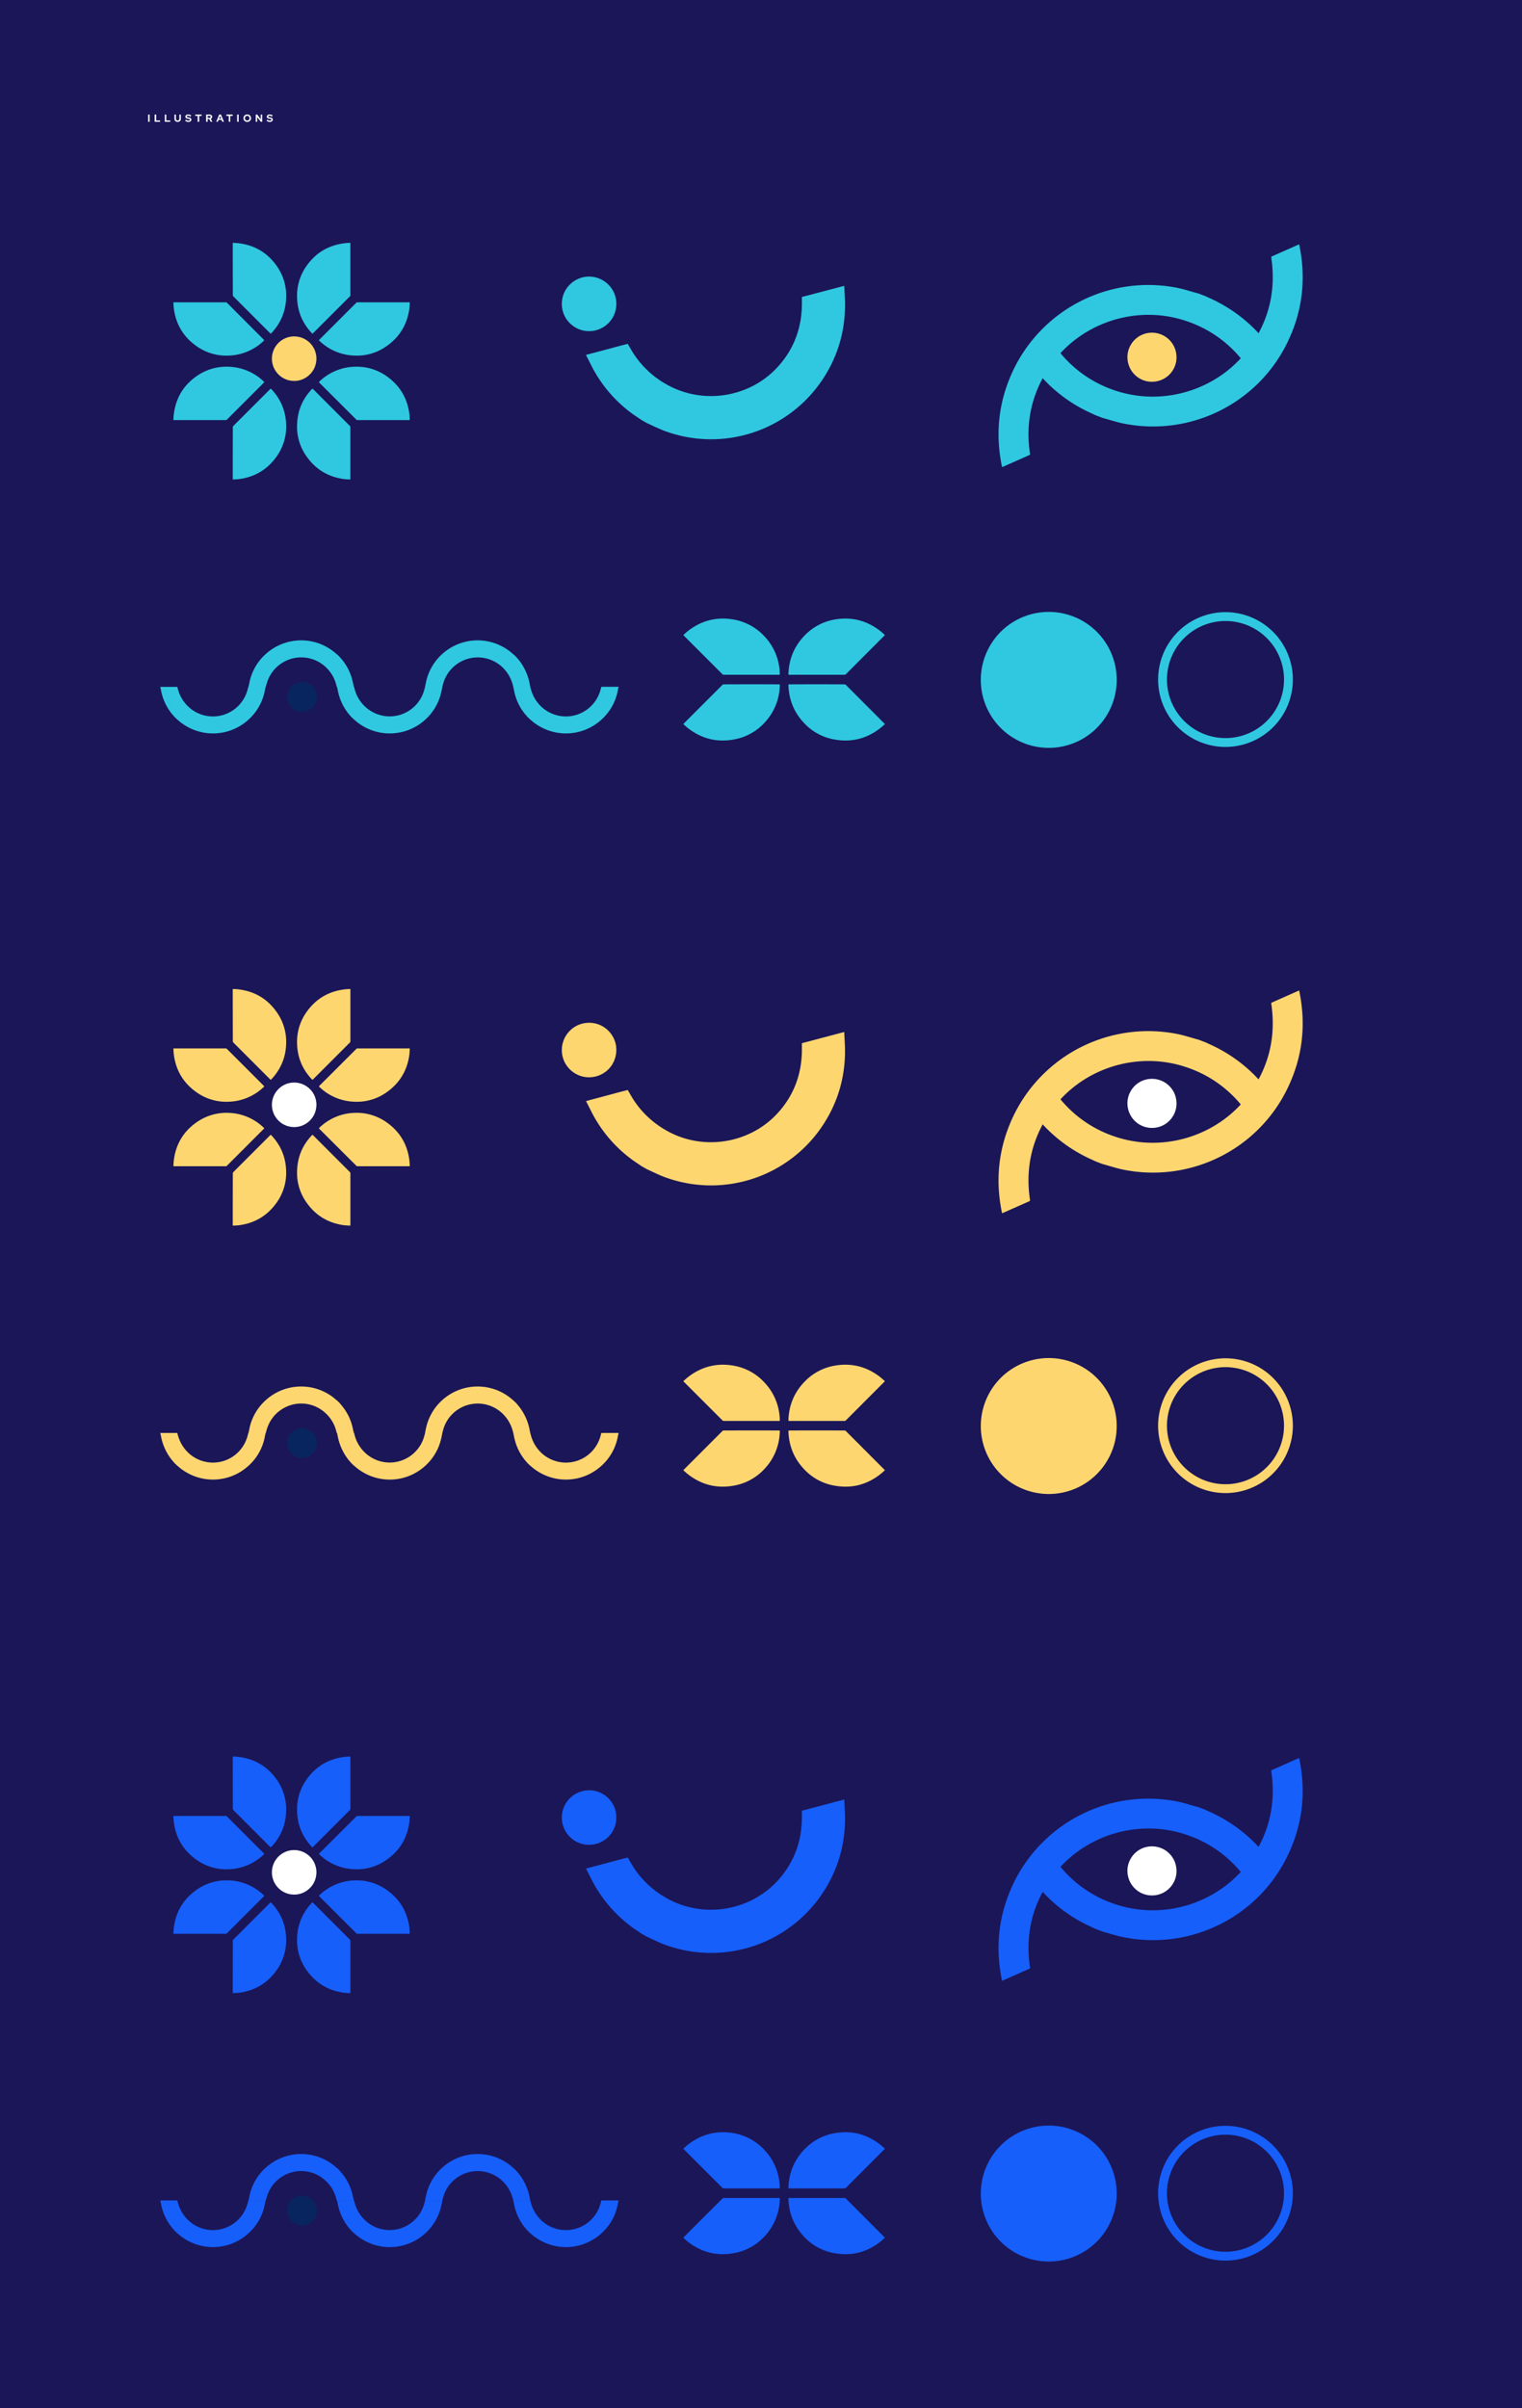 <svg id="Capa_1" data-name="Capa 1" xmlns="http://www.w3.org/2000/svg" viewBox="0 0 2065 3266">
  <rect width="2065" height="3266" fill="#1b1658"/>
  <path d="M201,165.2v-9.8h2v9.8Zm8.8,0v-9.8h2.1v8h5.3v1.8Zm13.8,0v-9.8h2v8H231v1.8Zm21.8-4.2a5.7,5.7,0,0,1-.3,1.8,4.2,4.2,0,0,1-.9,1.4,4.7,4.7,0,0,1-1.4.8,4.8,4.8,0,0,1-1.8.4,5.8,5.8,0,0,1-1.8-.4,5.7,5.7,0,0,1-1.3-.8,4.2,4.2,0,0,1-.9-1.4,5.7,5.7,0,0,1-.3-1.8v-5.6h2V161a2.4,2.4,0,0,0,2.4,2.5,2.2,2.2,0,0,0,1.6-.7,2.9,2.9,0,0,0,.7-1.8v-5.6h2Zm5.8,2.7,1.1-1.5a5.5,5.5,0,0,0,1.7,1.1,4.5,4.5,0,0,0,1.6.3,3.3,3.3,0,0,0,1.5-.3.9.9,0,0,0,.5-.9,1.1,1.1,0,0,0-.3-.8,3.3,3.3,0,0,0-1.3-.4l-1.9-.3a3.7,3.7,0,0,1-1.9-.9,2.4,2.4,0,0,1-.7-1.8,2.5,2.5,0,0,1,1.1-2.1,4.1,4.1,0,0,1,2.8-.8l2.1.3a6.7,6.7,0,0,1,1.9,1l-1.1,1.6-1.5-.9a4,4,0,0,0-1.5-.3,2.9,2.9,0,0,0-1.4.3.8.8,0,0,0-.4.8.9.9,0,0,0,.3.7,1.6,1.6,0,0,0,1.1.3l1.8.4a3.4,3.4,0,0,1,2.2.9,2.4,2.4,0,0,1,.7,1.8,2.6,2.6,0,0,1-1.1,2.3,4.5,4.5,0,0,1-3,.9,5.9,5.9,0,0,1-2.3-.5A6.7,6.7,0,0,1,251.2,163.7Zm13.7-6.5v-1.8h8.7v1.8h-3.3v8h-2.1v-8Zm14.8,8v-9.8h4.8l1.4.2,1,.7a1.6,1.6,0,0,1,.7.9,2.7,2.7,0,0,1,.3,1.2,3.1,3.1,0,0,1-.5,1.7,4.9,4.9,0,0,1-1.4,1.1l2.1,4h-2.2l-2-3.7h-2.2v3.7Zm4.6-8h-2.6v2.6h2.6a1.4,1.4,0,0,0,1.1-.4,1,1,0,0,0,.4-.9,1.3,1.3,0,0,0-.4-1A1.8,1.8,0,0,0,284.3,157.2Zm9.1,8,4-9.8h2.4l4,9.8h-2.2l-1-2.6h-4.1l-1,2.6Zm3.8-4.2H300l-1.4-3.6Zm9.9-3.8v-1.8h8.6v1.8h-3.3v8h-2v-8Zm14.7,8v-9.8h2v9.8Zm18.8-4.9a4.5,4.5,0,0,1-.4,2,3.6,3.6,0,0,1-1.1,1.6,4.6,4.6,0,0,1-1.6,1.1,7.1,7.1,0,0,1-2.1.4,6.5,6.5,0,0,1-2-.4,4.6,4.6,0,0,1-1.6-1.1,3.6,3.6,0,0,1-1.1-1.6,4.5,4.5,0,0,1-.4-2,4.8,4.8,0,0,1,.4-2,4.2,4.2,0,0,1,1.1-1.6,4.4,4.4,0,0,1,3.6-1.4,7.1,7.1,0,0,1,2.1.3,6.4,6.4,0,0,1,1.6,1.1,4.2,4.2,0,0,1,1.1,1.6A4.8,4.8,0,0,1,340.6,160.3Zm-2.1,0a2.3,2.3,0,0,0-.2-1.2,4.1,4.1,0,0,0-.7-1.1,2,2,0,0,0-.9-.6,2.8,2.8,0,0,0-1.3-.3l-1.2.3a3.3,3.3,0,0,0-1,.6,3.9,3.9,0,0,0-.6,1.1,2.4,2.4,0,0,0-.3,1.2,2.8,2.8,0,0,0,.3,1.3,3.3,3.3,0,0,0,.6,1l1,.7,1.2.2,1.3-.2a2.2,2.2,0,0,0,.9-.7,3.6,3.6,0,0,0,.7-1A2.7,2.7,0,0,0,338.5,160.3Zm8.5-4.9h2l4.8,6.4v-6.4h1.9v9.8h-1.8l-5-6.5v6.5H347Zm14.7,8.3,1.1-1.5a5.5,5.5,0,0,0,1.7,1.1,4.5,4.5,0,0,0,1.6.3,3.1,3.1,0,0,0,1.5-.3,1,1,0,0,0,.6-.9,1.2,1.2,0,0,0-.4-.8,3.3,3.3,0,0,0-1.3-.4l-1.9-.3a4.2,4.2,0,0,1-1.9-.9,2.4,2.4,0,0,1-.7-1.8,2.5,2.5,0,0,1,1.1-2.1,4.1,4.1,0,0,1,2.8-.8l2.1.3a6.7,6.7,0,0,1,1.9,1l-1,1.6-1.6-.9a4,4,0,0,0-1.5-.3,2.3,2.3,0,0,0-1.3.3.7.7,0,0,0-.5.8.9.9,0,0,0,.3.7,1.6,1.6,0,0,0,1.1.3l1.8.4a3.4,3.4,0,0,1,2.2.9,2.4,2.4,0,0,1,.7,1.8,2.6,2.6,0,0,1-1.1,2.3,4.5,4.5,0,0,1-3,.9,5.9,5.9,0,0,1-2.3-.5A6.7,6.7,0,0,1,361.7,163.7Z" fill="#fff"/>
  <path d="M236.8,972.5h.1l2.7,2.6.6.6h0l2,1.6h0a49.4,49.4,0,0,0,5.6,4.4h0a71.4,71.4,0,0,0,87.7-4.2h0a71,71,0,0,0,23.3-38.4h0l.3-1.3v-.4l1.3-5.9H337l-1,3.5A48.6,48.6,0,0,1,256.1,959h0a50.5,50.5,0,0,1-14.6-23.8l-1-3.6h-23l1.2,5.8a71.8,71.8,0,0,0,14.4,30.7h0l2.6,3h0Zm-13.3-36.1h0a38.9,38.9,0,0,0,1.2,4.9,65.7,65.7,0,0,0,12.2,23.8l2.4,2.8h0l1.2,1.4,2.3,2.3.5.4,2.3,1.9h0c1.6,1.3,3.2,2.7,5,3.9a66.7,66.7,0,0,0,71.5,3.4,66.7,66.7,0,0,1-71.5-3.4c-1.8-1.2-3.4-2.6-5-3.9l-2.3-1.9-.5-.4-2.3-2.3-1.2-1.4-2.4-2.8A67.7,67.7,0,0,1,223.5,936.4Zm117.2,0h0a50.3,50.3,0,0,1-2.8,8A50.3,50.3,0,0,0,340.7,936.4Z" fill="#2fc8e0" fill-rule="evenodd"/>
  <path d="M460.7,890.8h-.1l-2.6-2.6-.7-.6h0l-2-1.6h0a58.9,58.9,0,0,0-5.5-4.4h0a71.5,71.5,0,0,0-87.8,4.2h0a71,71,0,0,0-23.3,38.4h0a5.9,5.9,0,0,0-.2,1.3.6.6,0,0,0-.1.4l-1.3,5.9h23.4l1-3.5c3.6-12.9,11-23,22.3-29.8a48.5,48.5,0,0,1,57.6,5.8h0A49,49,0,0,1,456,928.1l1,3.6h23.1l-1.3-5.8a71.6,71.6,0,0,0-14.4-30.8h0l-2.6-3h0Zm13.4,36.1h0l-1.2-4.9a67.5,67.5,0,0,0-12.3-23.8l-2.4-2.8h0L457,894l-2.3-2.3-.5-.4-2.3-1.9h0c-1.6-1.3-3.2-2.7-4.9-3.9a66.8,66.8,0,0,0-68.3-5.1,66.8,66.8,0,0,1,68.3,5.1c1.7,1.2,3.3,2.6,4.9,3.9l2.3,1.9.5.4L457,894l1.2,1.4,2.4,2.8A66.7,66.7,0,0,1,474.1,926.9ZM360.8,916.3a60,60,0,0,0-4,10.5h0A60,60,0,0,1,360.8,916.3Z" fill="#2fc8e0" fill-rule="evenodd"/>
  <path d="M700.2,890.8h-.1l-2.7-2.6-.7-.6h0l-1.9-1.6h0a60.3,60.3,0,0,0-5.6-4.4h0a71.5,71.5,0,0,0-87.8,4.2h0a71.4,71.4,0,0,0-23.2,38.4h0l-.3,1.3a.6.6,0,0,1-.1.4l-1.2,5.9H600l1-3.5a48.7,48.7,0,0,1,79.9-24h0a50.5,50.5,0,0,1,14.6,23.8l1,3.6h23l-1.2-5.8a74,74,0,0,0-14.4-30.8h0l-2.6-3h0Zm13.3,36.1h0a38.9,38.9,0,0,0-1.2-4.9,65.7,65.7,0,0,0-12.2-23.8l-2.4-2.8h0l-1.2-1.4-2.3-2.3-.5-.4-2.3-1.9h0a47.8,47.8,0,0,0-5-3.9,66.7,66.7,0,0,0-68.4-5,66.7,66.7,0,0,1,68.4,5c1.8,1.2,3.4,2.6,5,3.9l2.3,1.9.5.4,2.3,2.3,1.2,1.4,2.4,2.8A67.7,67.7,0,0,1,713.5,926.9Zm-117.2-.1h0a57.8,57.8,0,0,1,4.6-11.8A57.8,57.8,0,0,0,596.3,926.8Z" fill="#2fc8e0" fill-rule="evenodd"/>
  <path d="M476.6,972.5h.1l2.7,2.6.7.6h0l1.9,1.6h0a60.3,60.3,0,0,0,5.6,4.4h0a71.5,71.5,0,0,0,87.8-4.2h0a71.4,71.4,0,0,0,23.2-38.4h0l.3-1.3a.6.6,0,0,1,.1-.4l1.2-5.9H576.8l-1,3.5A48.6,48.6,0,0,1,496,959h0a49.9,49.9,0,0,1-14.7-23.8l-.9-3.6H457.3l1.2,5.8a73,73,0,0,0,14.4,30.7h0l2.6,3h0Zm-13.3-36.1h0a38.9,38.9,0,0,0,1.2,4.9,65.7,65.7,0,0,0,12.2,23.8l2.4,2.8h0l1.2,1.4,2.3,2.3.5.4a21.1,21.1,0,0,1,2.3,1.9h0c1.6,1.3,3.2,2.7,5,3.9a66.7,66.7,0,0,0,71.5,3.4,66.7,66.7,0,0,1-71.5-3.4c-1.8-1.2-3.4-2.6-5-3.9a21.1,21.1,0,0,0-2.3-1.9l-.5-.4-2.3-2.3-1.2-1.4-2.4-2.8A67.7,67.7,0,0,1,463.3,936.4Zm117.2,0h0a50.3,50.3,0,0,1-2.8,8A50.3,50.3,0,0,0,580.5,936.4Z" fill="#2fc8e0" fill-rule="evenodd"/>
  <path d="M715.7,972.5h.1l2.7,2.6.6.6h0l2,1.6h0a58.9,58.9,0,0,0,5.5,4.4h.1a71.4,71.4,0,0,0,87.7-4.2h0a71,71,0,0,0,23.3-38.4h0l.3-1.3v-.4l1.3-5.9H815.9l-1,3.5A48.6,48.6,0,0,1,735,959h0a50.5,50.5,0,0,1-14.6-23.8l-1-3.6h-23l1.2,5.8A71.8,71.8,0,0,0,712,968.1h0l2.6,3h0Zm-13.3-36.1h0a38.9,38.9,0,0,0,1.2,4.9,65.7,65.7,0,0,0,12.2,23.8l2.4,2.8h0l1.2,1.4,2.3,2.3.5.4,2.3,1.9h0c1.6,1.3,3.2,2.7,5,3.9a66.7,66.7,0,0,0,71.5,3.4,66.7,66.7,0,0,1-71.5-3.4c-1.8-1.2-3.4-2.6-5-3.9l-2.3-1.9-.5-.4-2.3-2.3-1.2-1.4-2.4-2.8A67.7,67.7,0,0,1,702.4,936.4Zm117.2,0h0a50.3,50.3,0,0,1-2.8,8A50.3,50.3,0,0,0,819.6,936.4Z" fill="#2fc8e0" fill-rule="evenodd"/>
  <path d="M395.5,930.8a20.4,20.4,0,0,1,25.6-2.5,20.9,20.9,0,0,1,8.1,11,20.5,20.5,0,0,1-.7,13.6,20.1,20.1,0,0,1-9.2,10.1,20.4,20.4,0,0,1-13.5,2,20.3,20.3,0,0,1-16.2-19.9,20.3,20.3,0,0,1,1.5-7.7,19.6,19.6,0,0,1,4.4-6.6Z" fill="#092560"/>
  <path d="M236.8,1984.5h.1l2.7,2.6.6.6h0l2,1.6h0a49.4,49.4,0,0,0,5.6,4.4h0a71.3,71.3,0,0,0,87.7-4.2h0a70.6,70.6,0,0,0,23.3-38.4h0l.3-1.3v-.4l1.3-5.9H337l-1,3.6a48.6,48.6,0,0,1-79.9,23.9h0a51.3,51.3,0,0,1-14.6-23.9l-1-3.6h-23l1.2,5.8a72.8,72.8,0,0,0,14.4,30.8h0l2.6,3h0Zm-13.3-36.1h0a38.9,38.9,0,0,0,1.2,4.9,65.7,65.7,0,0,0,12.2,23.8l2.4,2.8h0l1.2,1.4,2.3,2.3.5.4,2.3,1.9h0a47.8,47.8,0,0,0,5,3.9,66.7,66.7,0,0,0,71.5,3.4,66.7,66.7,0,0,1-71.5-3.4,47.8,47.8,0,0,1-5-3.9l-2.3-1.9-.5-.4-2.3-2.3-1.2-1.4-2.4-2.8A67.7,67.7,0,0,1,223.5,1948.4Zm117.2.1h0a52.8,52.8,0,0,1-2.8,7.9A52.8,52.8,0,0,0,340.7,1948.5Z" fill="#fed670" fill-rule="evenodd"/>
  <path d="M460.7,1902.8h-.1l-2.6-2.6-.7-.6h0l-2-1.6h0a58.9,58.9,0,0,0-5.5-4.4h0a71.5,71.5,0,0,0-87.8,4.2h0a71,71,0,0,0-23.3,38.4h0a5.9,5.9,0,0,0-.2,1.3.6.6,0,0,0-.1.4l-1.3,5.9h23.4l1-3.5c3.6-12.9,11-23,22.3-29.8a48.4,48.4,0,0,1,57.6,5.9h0a49,49,0,0,1,14.6,23.8l1,3.6h23.1l-1.3-5.8a70.7,70.7,0,0,0-14.4-30.7h0c-.8-1.1-1.8-2.1-2.6-3.1h0Zm13.4,36.1h0l-1.2-4.9a67.5,67.5,0,0,0-12.3-23.8l-2.4-2.8h0L457,1906l-2.3-2.3-.5-.4-2.3-1.9h0c-1.6-1.3-3.2-2.7-4.9-3.9a66.8,66.8,0,0,0-68.3-5.1,66.8,66.8,0,0,1,68.3,5.1c1.7,1.2,3.3,2.6,4.9,3.9l2.3,1.9.5.4,2.3,2.3,1.2,1.4,2.4,2.8A66.7,66.7,0,0,1,474.1,1938.9Zm-113.3-10.6a58.1,58.1,0,0,0-4,10.6h0A58.1,58.1,0,0,1,360.8,1928.3Z" fill="#fed670" fill-rule="evenodd"/>
  <path d="M700.2,1902.8h-.1l-2.7-2.6-.7-.6h0l-1.9-1.6h0a60.3,60.3,0,0,0-5.6-4.4h0a71.5,71.5,0,0,0-87.8,4.2h0a71.4,71.4,0,0,0-23.2,38.4h0l-.3,1.3a.6.6,0,0,1-.1.4l-1.2,5.9H600l1-3.5a48.6,48.6,0,0,1,79.9-23.9h0a50.5,50.5,0,0,1,14.6,23.8l1,3.6h23l-1.2-5.8a73,73,0,0,0-14.4-30.7h0l-2.6-3.1h0Zm13.3,36.1h0a38.9,38.9,0,0,0-1.2-4.9,65.7,65.7,0,0,0-12.2-23.8l-2.4-2.8h0l-1.2-1.4-2.3-2.3-.5-.4-2.3-1.9h0c-1.6-1.3-3.2-2.7-5-3.9a66.7,66.7,0,0,0-68.4-5,66.7,66.7,0,0,1,68.4,5c1.8,1.2,3.4,2.6,5,3.9l2.3,1.9.5.4,2.3,2.3,1.2,1.4,2.4,2.8A67.7,67.7,0,0,1,713.5,1938.9Zm-117.2,0h0a56.5,56.5,0,0,1,4.6-11.9A56.5,56.5,0,0,0,596.3,1938.9Z" fill="#fed670" fill-rule="evenodd"/>
  <path d="M476.6,1984.5h.1l2.7,2.6.7.6h0l1.9,1.6h0a60.3,60.3,0,0,0,5.6,4.4h0a71.4,71.4,0,0,0,87.8-4.2h0a71.1,71.1,0,0,0,23.2-38.4h0l.3-1.3a.6.6,0,0,1,.1-.4l1.2-5.9H576.8l-1,3.6a48.6,48.6,0,0,1-79.8,23.9h0a50.7,50.7,0,0,1-14.7-23.9l-.9-3.6H457.3l1.2,5.8a74,74,0,0,0,14.4,30.8h0l2.6,3h0Zm-13.3-36.1h0a38.9,38.9,0,0,0,1.2,4.9,65.7,65.7,0,0,0,12.2,23.8l2.4,2.8h0l1.2,1.4,2.3,2.3.5.4,2.3,1.9h0a47.8,47.8,0,0,0,5,3.9,66.7,66.7,0,0,0,71.5,3.4,66.7,66.7,0,0,1-71.5-3.4,47.8,47.8,0,0,1-5-3.9l-2.3-1.9-.5-.4-2.3-2.3-1.2-1.4-2.4-2.8A67.7,67.7,0,0,1,463.3,1948.4Zm117.2.1h0a52.8,52.8,0,0,1-2.8,7.9A52.8,52.8,0,0,0,580.5,1948.5Z" fill="#fed670" fill-rule="evenodd"/>
  <path d="M715.7,1984.5h.1l2.7,2.6.6.6h0l2,1.6h0a58.9,58.9,0,0,0,5.5,4.4h.1a71.3,71.3,0,0,0,87.7-4.2h0a70.6,70.6,0,0,0,23.3-38.4h0l.3-1.3v-.4l1.3-5.9H815.9l-1,3.6a48.6,48.6,0,0,1-79.9,23.9h0a51.3,51.3,0,0,1-14.6-23.9l-1-3.6h-23l1.2,5.8a72.8,72.8,0,0,0,14.4,30.8h0l2.6,3h0Zm-13.3-36.1h0a38.9,38.9,0,0,0,1.2,4.9,65.7,65.7,0,0,0,12.2,23.8l2.4,2.8h0l1.2,1.4,2.3,2.3.5.4,2.3,1.9h0a47.8,47.8,0,0,0,5,3.9,66.7,66.7,0,0,0,71.5,3.4,66.7,66.7,0,0,1-71.5-3.4,47.8,47.8,0,0,1-5-3.9l-2.3-1.9-.5-.4-2.3-2.3-1.2-1.4-2.4-2.8A67.7,67.7,0,0,1,702.4,1948.4Zm117.2.1h0a52.8,52.8,0,0,1-2.8,7.9A52.8,52.8,0,0,0,819.6,1948.5Z" fill="#fed670" fill-rule="evenodd"/>
  <path d="M395.5,1942.8a20.4,20.4,0,0,1,25.6-2.5,20.9,20.9,0,0,1,8.1,11,20.5,20.5,0,0,1-.7,13.6,20.1,20.1,0,0,1-9.2,10.1,20.4,20.4,0,0,1-13.5,2,20.3,20.3,0,0,1-16.2-19.8,20.4,20.4,0,0,1,1.5-7.8,19.6,19.6,0,0,1,4.4-6.6Z" fill="#092560"/>
  <path d="M236.8,3025.5h.1l2.7,2.6.6.6h0l2,1.6h0a49.4,49.4,0,0,0,5.6,4.4h0a71.3,71.3,0,0,0,87.7-4.2h0a70.6,70.6,0,0,0,23.3-38.4h0l.3-1.3v-.4l1.3-5.9H337l-1,3.6a48.6,48.6,0,0,1-79.9,23.9h0a51.3,51.3,0,0,1-14.6-23.9l-1-3.6h-23l1.2,5.8a72.8,72.8,0,0,0,14.4,30.8h0l2.6,3h0Zm-13.3-36.1h0a38.9,38.9,0,0,0,1.2,4.9,65.7,65.7,0,0,0,12.2,23.8l2.4,2.8h0l1.2,1.4,2.3,2.3.5.4,2.3,1.9h0a47.8,47.8,0,0,0,5,3.9,66.7,66.7,0,0,0,71.5,3.4,66.7,66.7,0,0,1-71.5-3.4,47.8,47.8,0,0,1-5-3.9l-2.3-1.9-.5-.4-2.3-2.3-1.2-1.4-2.4-2.8A67.7,67.7,0,0,1,223.5,2989.4Zm117.2.1h0a52.8,52.8,0,0,1-2.8,7.9A52.8,52.8,0,0,0,340.7,2989.5Z" fill="#165ffa" fill-rule="evenodd"/>
  <path d="M460.7,2943.8h-.1l-2.6-2.6-.7-.6h0l-2-1.6h0a58.9,58.9,0,0,0-5.5-4.4h0a71.5,71.5,0,0,0-87.8,4.2h0a71,71,0,0,0-23.3,38.4h0a5.9,5.9,0,0,0-.2,1.3.6.6,0,0,0-.1.4l-1.3,5.9h23.4l1-3.5c3.6-12.9,11-23,22.3-29.8a48.4,48.4,0,0,1,57.6,5.9h0a49,49,0,0,1,14.6,23.8l1,3.6h23.1l-1.3-5.8a70.7,70.7,0,0,0-14.4-30.7h0c-.8-1.1-1.8-2.1-2.6-3.1h0Zm13.4,36.1h0l-1.2-4.9a67.5,67.5,0,0,0-12.3-23.8l-2.4-2.8h0L457,2947l-2.3-2.3-.5-.4-2.3-1.9h0c-1.6-1.3-3.2-2.7-4.9-3.9a66.8,66.8,0,0,0-68.3-5.1,66.8,66.8,0,0,1,68.3,5.1c1.7,1.2,3.3,2.6,4.9,3.9l2.3,1.9.5.4,2.3,2.3,1.2,1.4,2.4,2.8A66.7,66.7,0,0,1,474.1,2979.9Zm-113.3-10.6a58.1,58.1,0,0,0-4,10.6h0A58.1,58.1,0,0,1,360.8,2969.3Z" fill="#165ffa" fill-rule="evenodd"/>
  <path d="M700.2,2943.8h-.1l-2.7-2.6-.7-.6h0l-1.9-1.6h0a60.3,60.3,0,0,0-5.6-4.4h0a71.5,71.5,0,0,0-87.8,4.2h0a71.4,71.4,0,0,0-23.2,38.4h0l-.3,1.3a.6.6,0,0,1-.1.4l-1.2,5.9H600l1-3.5a48.6,48.6,0,0,1,79.9-23.9h0a50.5,50.5,0,0,1,14.6,23.8l1,3.6h23l-1.2-5.8a73,73,0,0,0-14.4-30.7h0l-2.6-3.1h0Zm13.3,36.1h0a38.9,38.9,0,0,0-1.2-4.9,65.7,65.7,0,0,0-12.2-23.8l-2.4-2.8h0l-1.2-1.4-2.3-2.3-.5-.4-2.3-1.9h0c-1.6-1.3-3.2-2.7-5-3.9a66.7,66.7,0,0,0-68.4-5,66.7,66.7,0,0,1,68.4,5c1.8,1.2,3.4,2.6,5,3.9l2.3,1.9.5.4,2.3,2.3,1.2,1.4,2.4,2.8A67.7,67.7,0,0,1,713.5,2979.9Zm-117.2,0h0a56.5,56.5,0,0,1,4.6-11.9A56.5,56.5,0,0,0,596.3,2979.9Z" fill="#165ffa" fill-rule="evenodd"/>
  <path d="M476.6,3025.5h.1l2.7,2.6.7.6h0l1.9,1.6h0a60.3,60.3,0,0,0,5.6,4.4h0a71.4,71.4,0,0,0,87.8-4.2h0a71.1,71.1,0,0,0,23.2-38.4h0l.3-1.3a.6.6,0,0,1,.1-.4l1.2-5.9H576.8l-1,3.6a48.6,48.6,0,0,1-79.8,23.9h0a50.7,50.7,0,0,1-14.7-23.9l-.9-3.6H457.3l1.2,5.8a74,74,0,0,0,14.4,30.8h0l2.6,3h0Zm-13.3-36.1h0a38.9,38.9,0,0,0,1.2,4.9,65.7,65.7,0,0,0,12.2,23.8l2.4,2.8h0l1.2,1.4,2.3,2.3.5.4,2.3,1.9h0a47.8,47.8,0,0,0,5,3.9,66.7,66.7,0,0,0,71.5,3.4,66.7,66.7,0,0,1-71.5-3.4,47.8,47.8,0,0,1-5-3.9l-2.3-1.9-.5-.4-2.3-2.3-1.2-1.4-2.4-2.8A67.7,67.7,0,0,1,463.3,2989.4Zm117.2.1h0a52.8,52.8,0,0,1-2.8,7.9A52.8,52.8,0,0,0,580.5,2989.5Z" fill="#165ffa" fill-rule="evenodd"/>
  <path d="M715.7,3025.5h.1l2.7,2.6.6.6h0l2,1.6h0a58.9,58.9,0,0,0,5.5,4.4h.1a71.3,71.3,0,0,0,87.7-4.2h0a70.6,70.6,0,0,0,23.3-38.4h0l.3-1.3v-.4l1.3-5.9H815.9l-1,3.6a48.6,48.6,0,0,1-79.9,23.9h0a51.3,51.3,0,0,1-14.6-23.9l-1-3.6h-23l1.2,5.8a72.8,72.8,0,0,0,14.4,30.8h0l2.6,3h0Zm-13.3-36.1h0a38.9,38.9,0,0,0,1.2,4.9,65.7,65.7,0,0,0,12.2,23.8l2.4,2.8h0l1.2,1.4,2.3,2.3.5.4,2.3,1.9h0a47.8,47.8,0,0,0,5,3.9,66.7,66.7,0,0,0,71.5,3.4,66.7,66.7,0,0,1-71.5-3.4,47.8,47.8,0,0,1-5-3.9l-2.3-1.9-.5-.4-2.3-2.3-1.2-1.4-2.4-2.8A67.7,67.7,0,0,1,702.4,2989.4Zm117.2.1h0a52.8,52.8,0,0,1-2.8,7.9A52.8,52.8,0,0,0,819.6,2989.5Z" fill="#165ffa" fill-rule="evenodd"/>
  <path d="M395.5,2983.8a20.4,20.4,0,0,1,25.6-2.5,20.9,20.9,0,0,1,8.1,11,20.5,20.5,0,0,1-.7,13.6,20.1,20.1,0,0,1-9.2,10.1,20.4,20.4,0,0,1-13.5,2,20.3,20.3,0,0,1-16.2-19.8,20.4,20.4,0,0,1,1.5-7.8,19.6,19.6,0,0,1,4.4-6.6Z" fill="#092560"/>
  <path d="M416.6,496.6a20.9,20.9,0,0,1-10.4,8.8,20.5,20.5,0,0,1-13.6.2A20.2,20.2,0,1,1,410.8,470a19.7,19.7,0,0,1,7.8,11.2,19.1,19.1,0,0,1,.5,7.9,20.2,20.2,0,0,1-2.5,7.5Z" fill="#fed670" stroke="#fed670" stroke-width="20"/>
  <path d="M317.6,329.4c2,.2,4.1.2,6.1.5,21.5,2.6,38.7,12.6,51.3,30.2a69.4,69.4,0,0,1,13.2,44.1c-.6,18.6-7.6,34.7-20.5,48.2a.9.9,0,0,1-.7,0c-16.9-16.8-33.7-33.7-50.5-50.5a2,2,0,0,1-.6-1.5q-.1-35.4-.1-71Z" fill="#2fc8e0"/>
  <path d="M235.3,411.7c.2,2,.2,4.1.5,6.1,2.6,21.4,12.6,38.6,30.2,51.2a69.5,69.5,0,0,0,44.1,13.3,71.6,71.6,0,0,0,48.2-20.5.9.9,0,0,0,0-.7l-50.5-50.6a2.5,2.5,0,0,0-1.5-.5h-71Z" fill="#2fc8e0"/>
  <path d="M473.7,650.3l-6.1-.4c-21.5-2.7-38.7-12.7-51.3-30.3a69.3,69.3,0,0,1-13.2-44c.6-18.7,7.5-34.8,20.5-48.3h.7l50.5,50.5a2.2,2.2,0,0,1,.6,1.5v71Z" fill="#2fc8e0"/>
  <path d="M555.9,568.1c-.1-2.1-.2-4.1-.4-6.1-2.7-21.5-12.7-38.7-30.3-51.3a70,70,0,0,0-44-13.3,71.7,71.7,0,0,0-48.3,20.5,1.1,1.1,0,0,0,0,.8l50.6,50.5a2.5,2.5,0,0,0,1.4.6h71Z" fill="#2fc8e0"/>
  <path d="M473.7,329.4c-2.1.2-4.1.2-6.1.5-21.5,2.6-38.7,12.6-51.3,30.2a69.4,69.4,0,0,0-13.2,44.1c.6,18.6,7.5,34.7,20.5,48.2a.8.8,0,0,0,.7,0l50.5-50.5a2,2,0,0,0,.6-1.5v-71Z" fill="#2fc8e0"/>
  <path d="M555.9,411.7c-.1,2-.2,4.1-.4,6.1-2.7,21.4-12.7,38.6-30.3,51.2a69.4,69.4,0,0,1-44,13.3,71.7,71.7,0,0,1-48.3-20.5.9.9,0,0,1,0-.7l50.6-50.6a2.4,2.4,0,0,1,1.4-.5h71Z" fill="#2fc8e0"/>
  <path d="M317.6,650.3l6.1-.4c21.5-2.7,38.7-12.7,51.3-30.3a69.3,69.3,0,0,0,13.2-44c-.6-18.7-7.6-34.8-20.5-48.3H367l-50.5,50.5a2.2,2.2,0,0,0-.6,1.5c-.1,23.7-.1,47.3-.1,71Z" fill="#2fc8e0"/>
  <path d="M235.3,568.1c.2-2.1.2-4.1.5-6.1,2.6-21.5,12.6-38.7,30.2-51.3a70.1,70.1,0,0,1,44.1-13.3,71.6,71.6,0,0,1,48.2,20.5,1.1,1.1,0,0,1,0,.8l-50.5,50.5a2.5,2.5,0,0,1-1.5.6h-71Z" fill="#2fc8e0"/>
  <path d="M416.6,1508.6a20.9,20.9,0,0,1-10.4,8.8,20.5,20.5,0,0,1-13.6.2,20.2,20.2,0,1,1,18.2-35.6,19.7,19.7,0,0,1,7.8,11.2,19.1,19.1,0,0,1,.5,7.9,20.2,20.2,0,0,1-2.5,7.5Z" fill="#fff" stroke="#fff" stroke-width="20"/>
  <path d="M317.6,1341.4c2,.2,4.1.2,6.1.5,21.5,2.6,38.7,12.6,51.3,30.2a69.4,69.4,0,0,1,13.2,44.1c-.6,18.6-7.6,34.7-20.5,48.2H367l-50.5-50.5a2,2,0,0,1-.6-1.5q-.1-35.4-.1-71Z" fill="#fed670"/>
  <path d="M235.3,1423.7c.2,2,.2,4.1.5,6.1,2.6,21.4,12.6,38.6,30.2,51.2a69.5,69.5,0,0,0,44.1,13.3,71.6,71.6,0,0,0,48.2-20.5.9.9,0,0,0,0-.7l-50.5-50.5a2,2,0,0,0-1.5-.6h-71Z" fill="#fed670"/>
  <path d="M473.7,1662.3l-6.1-.4c-21.5-2.7-38.7-12.7-51.3-30.3a69.3,69.3,0,0,1-13.2-44c.6-18.7,7.5-34.8,20.5-48.3h.7l50.5,50.5a2.2,2.2,0,0,1,.6,1.5v71Z" fill="#fed670"/>
  <path d="M555.9,1580.1c-.1-2.1-.2-4.1-.4-6.1-2.7-21.5-12.7-38.7-30.3-51.3a70,70,0,0,0-44-13.3,71.3,71.3,0,0,0-48.3,20.6.8.8,0,0,0,0,.7l50.6,50.5a2,2,0,0,0,1.4.6h71Z" fill="#fed670"/>
  <path d="M473.7,1341.4c-2.1.2-4.1.2-6.1.5-21.5,2.6-38.7,12.6-51.3,30.2a69.4,69.4,0,0,0-13.2,44.1c.6,18.6,7.5,34.7,20.5,48.2h.7l50.5-50.5a2,2,0,0,0,.6-1.5v-71Z" fill="#fed670"/>
  <path d="M555.9,1423.7c-.1,2-.2,4.1-.4,6.1-2.7,21.4-12.7,38.6-30.3,51.2a69.4,69.4,0,0,1-44,13.3,71.7,71.7,0,0,1-48.3-20.5.9.9,0,0,1,0-.7l50.6-50.5a2,2,0,0,1,1.4-.6h71Z" fill="#fed670"/>
  <path d="M317.6,1662.3l6.1-.4c21.5-2.7,38.7-12.7,51.3-30.3a69.3,69.3,0,0,0,13.2-44c-.6-18.7-7.6-34.8-20.5-48.3H367l-50.5,50.5a2.2,2.2,0,0,0-.6,1.5c-.1,23.7-.1,47.3-.1,71Z" fill="#fed670"/>
  <path d="M235.3,1580.1c.2-2.1.2-4.1.5-6.1,2.6-21.5,12.6-38.7,30.2-51.3a70.1,70.1,0,0,1,44.1-13.3,71.3,71.3,0,0,1,48.2,20.6.8.8,0,0,1,0,.7l-50.5,50.5a2,2,0,0,1-1.5.6h-71Z" fill="#fed670"/>
  <path d="M416.6,2549.6a20.9,20.9,0,0,1-10.4,8.8,20.5,20.5,0,0,1-13.6.2,20.2,20.2,0,1,1,18.2-35.6,19.7,19.7,0,0,1,7.8,11.2,19.1,19.1,0,0,1,.5,7.9,20.2,20.2,0,0,1-2.5,7.5Z" fill="#fff" stroke="#fff" stroke-width="20"/>
  <path d="M317.6,2382.4c2,.2,4.1.2,6.1.5,21.5,2.6,38.7,12.6,51.3,30.2a69.4,69.4,0,0,1,13.2,44.1c-.6,18.6-7.6,34.7-20.5,48.2H367l-50.5-50.5a2,2,0,0,1-.6-1.5q-.1-35.4-.1-71Z" fill="#165ffa"/>
  <path d="M235.3,2464.7c.2,2,.2,4.1.5,6.1,2.6,21.4,12.6,38.6,30.2,51.2a69.5,69.5,0,0,0,44.1,13.3,71.6,71.6,0,0,0,48.2-20.5.9.9,0,0,0,0-.7l-50.5-50.5a2,2,0,0,0-1.5-.6h-71Z" fill="#165ffa"/>
  <path d="M473.7,2703.3l-6.1-.4c-21.5-2.7-38.7-12.7-51.3-30.3a69.3,69.3,0,0,1-13.2-44c.6-18.7,7.5-34.8,20.5-48.3a.8.8,0,0,1,.7,0l50.5,50.5a2.2,2.2,0,0,1,.6,1.5v71Z" fill="#165ffa"/>
  <path d="M555.9,2621.1c-.1-2.1-.2-4.1-.4-6.1-2.7-21.5-12.7-38.7-30.3-51.3a70,70,0,0,0-44-13.3,71.3,71.3,0,0,0-48.3,20.6.8.8,0,0,0,0,.7l50.6,50.5a2,2,0,0,0,1.4.6h71Z" fill="#165ffa"/>
  <path d="M473.7,2382.4c-2.1.2-4.1.2-6.1.5-21.5,2.6-38.7,12.6-51.3,30.2a69.4,69.4,0,0,0-13.2,44.1c.6,18.6,7.5,34.7,20.5,48.2h.7l50.5-50.5a2,2,0,0,0,.6-1.5v-71Z" fill="#165ffa"/>
  <path d="M555.9,2464.7c-.1,2-.2,4.1-.4,6.1-2.7,21.4-12.7,38.6-30.3,51.2a69.4,69.4,0,0,1-44,13.3,71.7,71.7,0,0,1-48.3-20.5.9.9,0,0,1,0-.7l50.6-50.5a2,2,0,0,1,1.4-.6h71Z" fill="#165ffa"/>
  <path d="M317.6,2703.3l6.1-.4c21.5-2.7,38.7-12.7,51.3-30.3a69.3,69.3,0,0,0,13.2-44c-.6-18.7-7.6-34.8-20.5-48.3a.9.9,0,0,0-.7,0c-16.9,16.8-33.7,33.7-50.5,50.5a2.2,2.2,0,0,0-.6,1.5c-.1,23.7-.1,47.3-.1,71Z" fill="#165ffa"/>
  <path d="M235.3,2621.1c.2-2.1.2-4.1.5-6.1,2.6-21.5,12.6-38.7,30.2-51.3a70.1,70.1,0,0,1,44.1-13.3,71.3,71.3,0,0,1,48.2,20.6.8.8,0,0,1,0,.7c-16.8,16.8-33.6,33.7-50.5,50.5a2,2,0,0,1-1.5.6h-71Z" fill="#165ffa"/>
  <path d="M869.3,568.9l.3.3,8.2,4.7,2.1.9h0l5.9,2.8c5.1,2.3,10.9,5,16.5,7.1h0a181.6,181.6,0,0,0,212.4-68h0c22.5-33,32.9-69.7,31.7-109.5h0c-.1-1-.1-2.2-.2-3.2v-1.1l-.8-15.2L1088,402.8v9.5c-.2,33.8-11.8,63.5-35,87.7-37.4,38.8-97.3,48.4-145.1,23.3h0a127.5,127.5,0,0,1-51.5-48.8l-4.7-8.1-9.1,2.3-9.8,2.6h0l-3.2.9L795,481.4l6.9,13.6a182.7,182.7,0,0,0,55.5,65.8h0c2.7,2,5.7,4,8.4,5.8h0Zm264.5-165.3a5.7,5.7,0,0,0,.1,1.3h0c0,.9.1,1.8.1,2.7v0" fill="#2fc8e0" fill-rule="evenodd"/>
  <path d="M831.3,430.7l-5.4-3.1,5.4,3.1a36.9,36.9,0,0,1-19.1,16.1,37.3,37.3,0,0,1-24.9.4,37.8,37.8,0,0,1-19.5-15.5,37.3,37.3,0,0,1-5.2-24.4A36.3,36.3,0,0,1,774,385.2a36.8,36.8,0,0,1,22.8-10A37.2,37.2,0,0,1,835,402.5h0a37.5,37.5,0,0,1,.9,14.5A37,37,0,0,1,831.3,430.7Z" fill="#2fc8e0" fill-rule="evenodd"/>
  <path d="M869.3,1580.9l.3.3,8.2,4.7,2.1.9h0l5.9,2.8c5.1,2.3,10.9,5.1,16.5,7.1h0a181.6,181.6,0,0,0,212.4-68h0c22.5-33,32.9-69.7,31.7-109.5h0c-.1-1-.1-2.2-.2-3.2v-1.1l-.8-15.2-57.4,15.2v9.4c-.2,33.8-11.8,63.5-35,87.7-37.4,38.8-97.3,48.4-145.1,23.4h0c-21.6-11.4-39.4-28-51.5-48.9l-4.7-8.1-9.1,2.3-9.8,2.6h0l-3.2.9-34.5,9.2,6.9,13.6a182.7,182.7,0,0,0,55.5,65.8h0c2.7,2,5.7,4,8.4,5.8h0Zm264.5-165.3a5.7,5.7,0,0,0,.1,1.3h0c0,.9.1,1.8.1,2.7v0" fill="#fed670" fill-rule="evenodd"/>
  <path d="M831.3,1442.7l-5.4-3.1,5.4,3.1a36.9,36.9,0,0,1-19.1,16.1,37.3,37.3,0,0,1-24.9.4,37.8,37.8,0,0,1-19.5-15.5,37.3,37.3,0,0,1-5.2-24.4,37,37,0,0,1,34.2-32,36.7,36.7,0,0,1,24,6.8,37.3,37.3,0,0,1,14.2,20.4h0a37.6,37.6,0,0,1-3.7,28.1Z" fill="#fed670" fill-rule="evenodd"/>
  <path d="M869.3,2621.9l.3.3,8.2,4.7,2.1.9h0l5.9,2.8c5.1,2.3,10.9,5.1,16.5,7.1h0a181.6,181.6,0,0,0,212.4-68h0c22.5-33,32.9-69.7,31.7-109.5h0c-.1-1-.1-2.2-.2-3.2v-1.1l-.8-15.2-57.4,15.2v9.4c-.2,33.8-11.8,63.5-35,87.7-37.4,38.8-97.3,48.4-145.1,23.4h0c-21.6-11.4-39.4-28-51.5-48.9l-4.7-8.1-9.1,2.3-9.8,2.6h0l-3.2.9-34.5,9.2,6.9,13.6a182.7,182.7,0,0,0,55.5,65.8h0c2.7,2,5.7,4,8.4,5.8h0Zm264.5-165.3a5.7,5.7,0,0,0,.1,1.3h0c0,.9.1,1.8.1,2.7v0" fill="#165ffa" fill-rule="evenodd"/>
  <path d="M831.3,2483.7l-5.4-3.1,5.4,3.1a36.9,36.9,0,0,1-19.1,16.1,37.3,37.3,0,0,1-24.9.4,37.8,37.8,0,0,1-19.5-15.5,37.3,37.3,0,0,1-5.2-24.4,37,37,0,0,1,34.2-32,36.7,36.7,0,0,1,24,6.8,37.3,37.3,0,0,1,14.2,20.4h0a37.6,37.6,0,0,1-3.7,28.1Z" fill="#165ffa" fill-rule="evenodd"/>
  <path d="M1635.8,401.8c5,2.4,10.2,4.6,15.1,7.2a202,202,0,0,1,72.5,62.4l.3.7-22.4,9.9-14.6,6.4a1.4,1.4,0,0,1-.9,0l-.7-.4a161.8,161.8,0,0,0-75.4-52.5c-67.5-22.9-143.6,1.8-184.4,60.3-25.2,36.2-34.4,76.3-27.8,120a2,2,0,0,1-.6,1.3l-36.8,16.3-.5.2c-.3-1.6-.7-3.2-1-4.8-8.3-43.8-3.1-86,16-126.4a202.9,202.9,0,0,1,222.7-112c9.2,1.8,18.2,4.9,27.3,7.3l1.8.5Z" fill="#2fc8e0"/>
  <path d="M1486.5,563.2c-5.1-2.4-10.2-4.6-15.2-7.2a201.7,201.7,0,0,1-72.4-62.4l-.4-.6,22.4-10,14.7-6.4a1.1,1.1,0,0,1,.8,0l.8.4a161.5,161.5,0,0,0,75.3,52.5c67.5,22.9,143.6-1.8,184.4-60.3,25.3-36.2,34.4-76.3,27.9-120a1.5,1.5,0,0,1,.5-1.3l36.8-16.3.5-.2c.4,1.6.7,3.2,1,4.8,8.3,43.8,3.2,86.1-16,126.4-39.7,83.9-131.3,129.9-222.6,112-9.2-1.8-18.2-4.8-27.3-7.3l-1.9-.5Z" fill="#2fc8e0"/>
  <path d="M1585.8,489.3a23.3,23.3,0,0,1-8.2,13.4,23.6,23.6,0,0,1-14.9,5.1,22.8,22.8,0,0,1-14.7-5.4,23.4,23.4,0,0,1-7.9-13.5,22.6,22.6,0,0,1,2.4-15.5,23,23,0,0,1,11.7-10.5,23.5,23.5,0,0,1,15.7-.6,23.1,23.1,0,0,1,12.5,9.4,21.7,21.7,0,0,1,3.4,8.5,23.2,23.2,0,0,1,0,9.1Z" fill="#fed670" stroke="#fed670" stroke-width="20"/>
  <path d="M1635.8,1413.8c5,2.4,10.2,4.6,15.1,7.2a201.3,201.3,0,0,1,72.5,62.5l.3.6-22.4,9.9-14.6,6.4h-.9l-.7-.4a161.8,161.8,0,0,0-75.4-52.5c-67.5-22.9-143.6,1.9-184.4,60.3-25.2,36.2-34.4,76.3-27.8,120a2,2,0,0,1-.6,1.3l-36.8,16.3-.5.2c-.3-1.6-.7-3.2-1-4.8-8.3-43.8-3.1-86,16-126.4a202.9,202.9,0,0,1,222.7-112c9.2,1.8,18.2,4.9,27.3,7.3l1.8.5Z" fill="#fed670"/>
  <path d="M1486.5,1575.2c-5.1-2.4-10.2-4.6-15.2-7.2a201.7,201.7,0,0,1-72.4-62.4l-.4-.6,22.4-10,14.7-6.4h.8l.8.4a161.5,161.5,0,0,0,75.3,52.5c67.5,22.9,143.6-1.8,184.4-60.3,25.3-36.2,34.4-76.3,27.9-120a1.5,1.5,0,0,1,.5-1.3l36.8-16.3.5-.2c.4,1.6.7,3.2,1,4.8,8.3,43.8,3.2,86.1-16,126.4-39.7,83.9-131.3,129.9-222.6,112-9.2-1.8-18.2-4.8-27.3-7.3l-1.9-.5Z" fill="#fed670"/>
  <path d="M1585.8,1501.3a23.3,23.3,0,0,1-8.2,13.4,23,23,0,0,1-14.9,5.1,22.8,22.8,0,0,1-14.7-5.4,23.4,23.4,0,0,1-7.9-13.5,22.6,22.6,0,0,1,2.4-15.5,23,23,0,0,1,11.7-10.5,23.5,23.5,0,0,1,15.7-.6,23.1,23.1,0,0,1,12.5,9.4,21.7,21.7,0,0,1,3.4,8.5,23.2,23.2,0,0,1,0,9.1Z" fill="#fff" stroke="#fff" stroke-width="20"/>
  <path d="M1635.8,2454.8c5,2.4,10.2,4.6,15.1,7.2a201.3,201.3,0,0,1,72.5,62.5l.3.6-22.4,9.9-14.6,6.4h-.9l-.7-.4a161.8,161.8,0,0,0-75.4-52.5c-67.5-22.9-143.6,1.9-184.4,60.3-25.2,36.2-34.4,76.3-27.8,120a2,2,0,0,1-.6,1.3l-36.8,16.3-.5.2c-.3-1.6-.7-3.2-1-4.8-8.3-43.8-3.1-86,16-126.4a202.9,202.9,0,0,1,222.7-112c9.2,1.8,18.2,4.9,27.3,7.3l1.8.5Z" fill="#165ffa"/>
  <path d="M1486.5,2616.2c-5.1-2.4-10.2-4.6-15.2-7.2a201.7,201.7,0,0,1-72.4-62.4l-.4-.6,22.4-10,14.7-6.4h.8l.8.4a161.5,161.5,0,0,0,75.3,52.5c67.5,22.9,143.6-1.8,184.4-60.3,25.3-36.2,34.4-76.3,27.9-120a1.5,1.5,0,0,1,.5-1.3l36.8-16.3.5-.2c.4,1.6.7,3.2,1,4.8,8.3,43.8,3.2,86.1-16,126.4-39.7,83.9-131.3,129.9-222.6,112-9.2-1.8-18.2-4.8-27.3-7.3l-1.9-.5Z" fill="#165ffa"/>
  <path d="M1585.8,2542.3a23.3,23.3,0,0,1-8.2,13.4,23,23,0,0,1-14.9,5.1,22.8,22.8,0,0,1-14.7-5.4,23.4,23.4,0,0,1-7.9-13.5,22.6,22.6,0,0,1,2.4-15.5,23,23,0,0,1,11.7-10.5,23.5,23.5,0,0,1,15.7-.6,23.1,23.1,0,0,1,12.5,9.4,21.7,21.7,0,0,1,3.4,8.5,23.2,23.2,0,0,1,0,9.1Z" fill="#fff" stroke="#fff" stroke-width="20"/>
  <path d="M928.4,860.1c1.7-1.4,3.2-2.9,4.9-4.2,18.1-14.1,38.5-19.5,61-15.8a74.2,74.2,0,0,1,43,23.1,75.8,75.8,0,0,1,20.7,51.5c0,.1-.3.5-.5.5H981.8a2.8,2.8,0,0,1-1.5-.6l-53.2-53.2Z" fill="#2fc8e0"/>
  <path d="M1199.3,983.3c-1.6,1.4-3.2,2.9-4.9,4.2-18,14.1-38.4,19.5-61,15.7a73.3,73.3,0,0,1-42.9-23c-13.5-14.5-20.3-31.7-20.8-51.5,0-.2.4-.5.6-.5q37.8-.2,75.6,0a2.5,2.5,0,0,1,1.6.6l53.1,53.2Z" fill="#2fc8e0"/>
  <path d="M1199.3,860.1c-1.6-1.4-3.2-2.9-4.9-4.2-18-14.1-38.4-19.5-61-15.8a74,74,0,0,0-42.9,23.1c-13.5,14.5-20.3,31.7-20.8,51.5a1,1,0,0,0,.6.5h75.6a3.1,3.1,0,0,0,1.6-.6l53.1-53.2Z" fill="#2fc8e0"/>
  <path d="M928.4,983.3c1.7,1.4,3.2,2.9,4.9,4.2,18.1,14.1,38.5,19.5,61,15.7a73.5,73.5,0,0,0,43-23,75.8,75.8,0,0,0,20.7-51.5.6.6,0,0,0-.5-.5q-37.8-.2-75.7,0a2.2,2.2,0,0,0-1.5.6c-17.7,17.7-35.5,35.4-53.2,53.2Z" fill="#2fc8e0"/>
  <path d="M928.4,1872.1c1.7-1.4,3.2-2.9,4.9-4.2,18.1-14.1,38.5-19.5,61-15.8a74.2,74.2,0,0,1,43,23.1,75.8,75.8,0,0,1,20.7,51.5.6.6,0,0,1-.5.5H981.8a2.8,2.8,0,0,1-1.5-.6l-53.2-53.2Z" fill="#fed670"/>
  <path d="M1199.3,1995.3c-1.6,1.4-3.2,2.9-4.9,4.2-18,14.1-38.4,19.5-61,15.7a73.3,73.3,0,0,1-42.9-23c-13.5-14.5-20.3-31.7-20.8-51.5,0-.2.4-.5.6-.5q37.8-.2,75.6,0a2.5,2.5,0,0,1,1.6.6l53.1,53.2Z" fill="#fed670"/>
  <path d="M1199.3,1872.1c-1.6-1.4-3.2-2.9-4.9-4.2-18-14.1-38.4-19.5-61-15.8a74,74,0,0,0-42.9,23.1c-13.5,14.5-20.3,31.7-20.8,51.5,0,.2.4.5.6.5h75.6a3.1,3.1,0,0,0,1.6-.6l53.1-53.2Z" fill="#fed670"/>
  <path d="M928.4,1995.3c1.7,1.4,3.2,2.9,4.9,4.2,18.1,14.1,38.5,19.5,61,15.7a73.5,73.5,0,0,0,43-23,75.8,75.8,0,0,0,20.7-51.5.6.6,0,0,0-.5-.5q-37.8-.2-75.7,0a2.2,2.2,0,0,0-1.5.6L927.1,1994Z" fill="#fed670"/>
  <path d="M928.4,2913.1c1.7-1.4,3.2-2.9,4.9-4.2,18.1-14.1,38.5-19.5,61-15.8a74.2,74.2,0,0,1,43,23.1,75.8,75.8,0,0,1,20.7,51.5.6.6,0,0,1-.5.5H981.8a2.8,2.8,0,0,1-1.5-.6l-53.2-53.2Z" fill="#165ffa"/>
  <path d="M1199.3,3036.3c-1.6,1.4-3.2,2.9-4.9,4.2-18,14.1-38.4,19.5-61,15.7a73.3,73.3,0,0,1-42.9-23c-13.5-14.5-20.3-31.7-20.8-51.5,0-.2.4-.5.6-.5h75.6a2.5,2.5,0,0,1,1.6.6l53.1,53.2Z" fill="#165ffa"/>
  <path d="M1199.3,2913.1c-1.6-1.4-3.2-2.9-4.9-4.2-18-14.1-38.4-19.5-61-15.8a74,74,0,0,0-42.9,23.1c-13.5,14.5-20.3,31.7-20.8,51.5,0,.2.4.5.6.5h75.6a3.1,3.1,0,0,0,1.6-.6l53.1-53.2Z" fill="#165ffa"/>
  <path d="M928.4,3036.3c1.7,1.4,3.2,2.9,4.9,4.2,18.1,14.1,38.5,19.5,61,15.7a73.5,73.5,0,0,0,43-23,75.8,75.8,0,0,0,20.7-51.5.6.6,0,0,0-.5-.5H981.8a2.2,2.2,0,0,0-1.5.6c-17.7,17.7-35.5,35.4-53.2,53.2Z" fill="#165ffa"/>
  <path d="M1513.2,940.9a92.2,92.2,0,1,1,.3-36,94.8,94.8,0,0,1-.3,36Z" fill="#2fc8e0"/>
  <path d="M1513.2,1952.9a92.2,92.2,0,1,1,.3-36,94.8,94.8,0,0,1-.3,36Z" fill="#fed670"/>
  <path d="M1513.2,2993.9a92.2,92.2,0,1,1,.3-36,94.8,94.8,0,0,1-.3,36Z" fill="#165ffa"/>
  <path d="M1748.1,921.9a85.4,85.4,0,1,1-6.5-32.9,85.4,85.4,0,0,1,6.5,32.9Z" fill="none" stroke="#2fc8e0" stroke-width="12"/>
  <path d="M1748.1,1933.9a85.4,85.4,0,1,1-6.5-32.9,85.4,85.4,0,0,1,6.5,32.9Z" fill="none" stroke="#fed670" stroke-width="12"/>
  <path d="M1748.1,2974.9a85.4,85.4,0,1,1-6.5-32.9,85.4,85.4,0,0,1,6.5,32.9Z" fill="none" stroke="#165ffa" stroke-width="12"/>
</svg>
